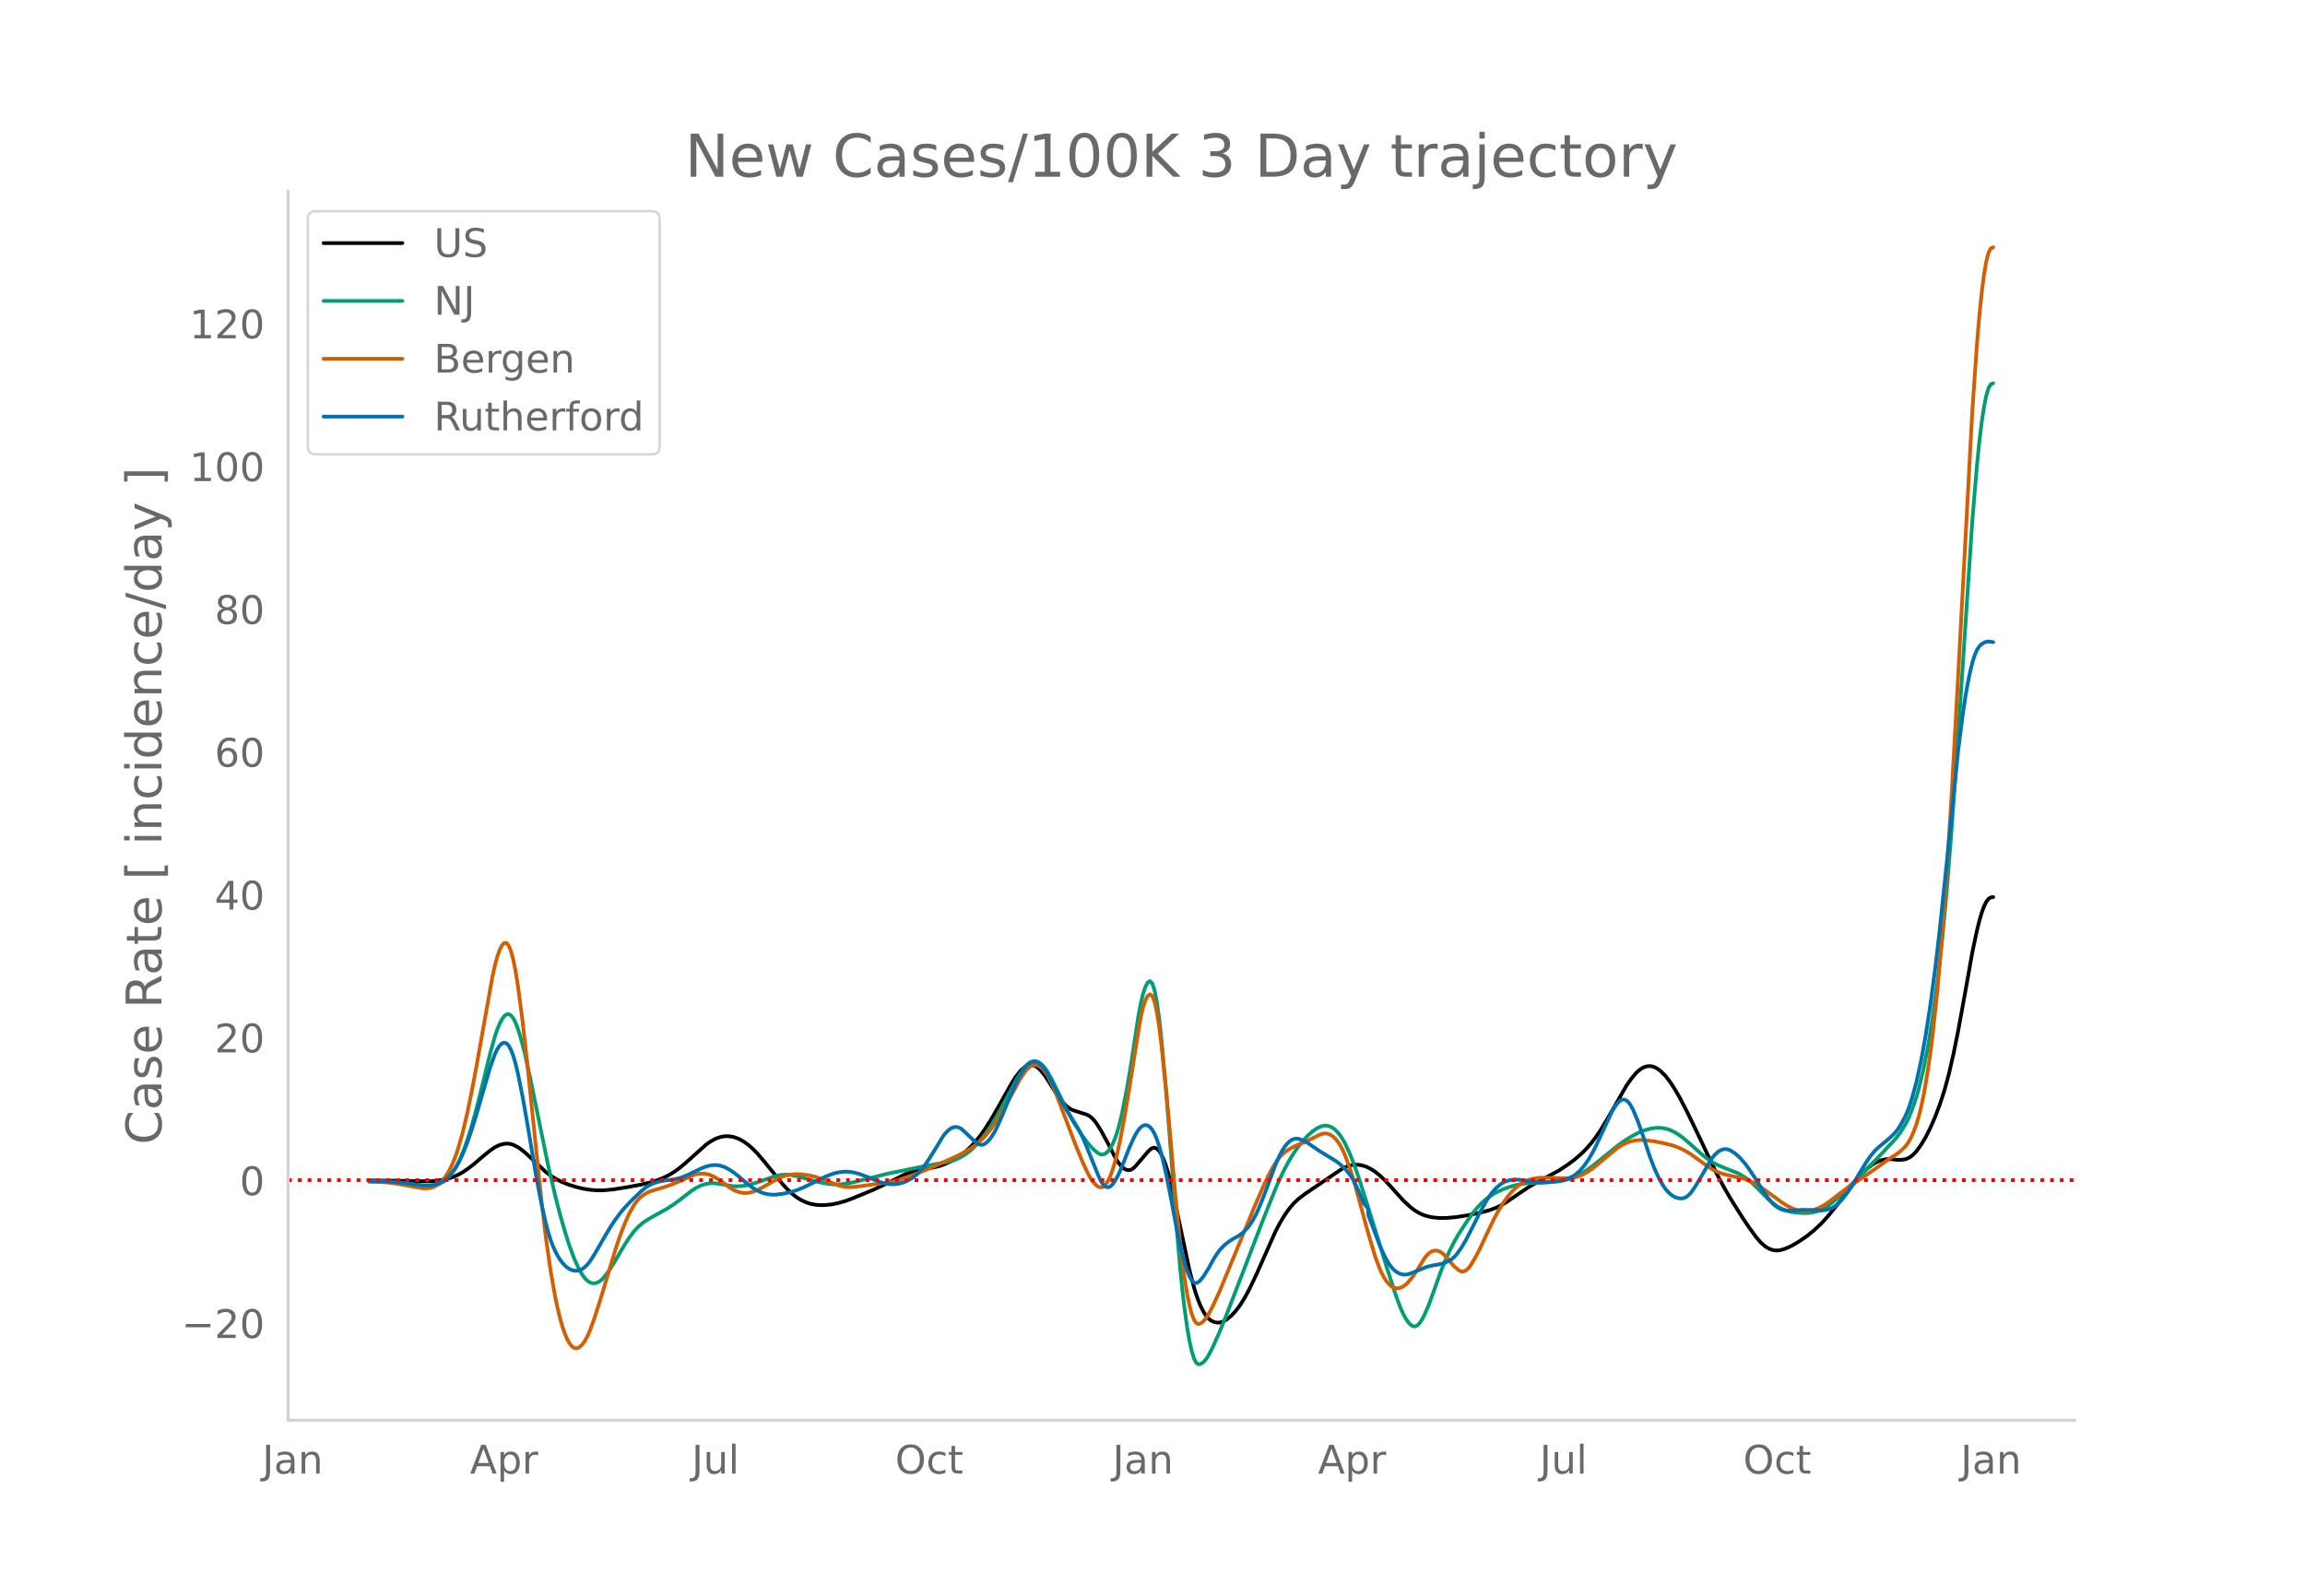 <svg height="864" viewBox="0 0 936 648" width="1248" xmlns="http://www.w3.org/2000/svg" xmlns:xlink="http://www.w3.org/1999/xlink"><defs><style>*{stroke-linecap:butt;stroke-linejoin:round}</style></defs><g id="figure_1"><path d="M0 648h936V0H0z" style="fill:#fff" id="patch_1"/><g id="axes_1"><path d="M117 576.72h725.4V77.76H117z" style="fill:none" id="patch_2"/><path clip-path="url(#pd55521568b)" d="m149.973 479.355 10.377.097 14.152.233 2.83-.205 2.83-.436 1.887-.457 1.887-.63 1.887-.814 1.887-1.023 1.887-1.239 2.83-2.156 3.774-3.253 2.83-2.286 1.887-1.294 1.887-.922 1.886-.503.944-.083.943.041.944.167.943.294 1.887.96 1.887 1.35 1.887 1.625 7.547 7.108 1.887 1.422 1.887 1.2 2.83 1.454 2.83 1.109 2.83.88 2.83.684 2.831.463 2.83.227 2.83-.033 3.774-.36 5.661-.89 5.66-1.06 3.774-.894 2.83-.872 2.83-1.165 1.888-.955L273.56 476l1.887-1.33 2.83-2.314 8.491-7.607 1.887-1.313 1.887-1.017 1.887-.693 1.887-.34 1.887.012 1.887.352 1.886.69 1.887 1.022 1.887 1.339 1.887 1.648 1.887 1.917 2.83 3.29 7.547 9.303 1.887 2.016 1.887 1.775 1.887 1.471 1.887 1.153 1.887.864 1.887.609 1.886.355 1.887.151 1.887-.003 2.83-.28 2.83-.578 2.831-.83 2.83-1.041 8.491-3.512 3.774-1.765 9.434-4.68 1.887-.618 2.83-.66 8.491-1.773 2.83-1.02 2.83-1.345 1.887-1.115 1.887-1.303 1.887-1.507 1.887-1.78 1.887-2.068 1.887-2.36 1.887-2.652 2.83-4.472 2.83-4.915 4.717-8.44 1.887-3.044 1.887-2.452.943-.972.944-.793.943-.579.944-.325.943-.065.943.196.944.457.943.709.944.919 1.887 2.336 1.886 2.955 1.887 3.09 1.887 2.736 1.887 2.315.943.933.944.767.943.6.944.436 5.66 1.809.944.54.943.756.944.987.943 1.218 1.887 3.018 2.83 5.18 2.83 5.547.944 1.565.943 1.306.944 1.047.943.779.943.465.944.107.943-.26.944-.629.943-.962 4.717-5.494.944-.972.943-.676.944-.16.943.402.943.962.944 1.522.943 2.072.944 2.615.943 3.155.944 3.695 1.886 8.645 5.661 26.54 1.887 7.247.943 3.002.944 2.595.943 2.213.944 1.858.943 1.507.943 1.157.944.82.943.55.944.345.943.155.944-.037.943-.228.943-.413.944-.572 1.887-1.53 1.887-2.032 1.886-2.542 1.887-3.06 1.887-3.544 2.83-5.947 7.548-17.023 1.887-3.603 1.886-3.13 1.887-2.664 1.887-2.207 1.887-1.759 2.83-2.143 15.095-10.224 1.887-.84 1.887-.519 1.887-.146 1.886.222 1.887.566 1.887.904 1.887 1.232 1.887 1.515 1.887 1.784 2.83 3.014 4.717 5.247 2.83 2.65 1.887 1.452 1.887 1.124 1.887.811 1.887.571 1.887.35 2.83.226 2.83-.039 3.774-.354 4.717-.75 4.717-.984 3.774-.99 2.83-1.057 1.887-.9 1.887-1.088 3.774-2.545 5.66-3.839 2.83-1.61 9.435-5.088 3.773-2.503 2.83-2.12 2.83-2.471 1.888-1.913 1.887-2.195 1.886-2.48 1.887-2.763 2.83-4.671 7.548-13.193 1.887-2.727 1.887-2.32.943-.937.944-.769.943-.602.943-.434.944-.262.943-.086.944.091.943.268.944.443.943.601.943.747 1.887 1.918 1.887 2.48 1.887 2.928 1.887 3.258 2.83 5.403 3.774 7.762 8.49 17.885 2.83 5.278 2.831 4.86 4.717 7.51 2.83 4.223 2.83 3.872 1.888 2.172 1.887 1.606.943.588.943.45.944.316.943.184.944.051.943-.082 1.887-.506 1.887-.762 1.887-.96 2.83-1.719 2.83-1.981 2.83-2.304 2.83-2.656 2.831-3.102 2.83-3.515 9.435-12.065 1.886-2.023 1.887-1.773 1.887-1.462 1.887-1.09 1.887-.718 1.887-.364 1.887-.01 2.83.297 1.887-.087.943-.16.944-.293.943-.477.943-.671.944-.865.943-1.055 1.887-2.595 1.887-3.175 1.887-3.752 1.887-4.357 1.886-4.988 1.887-5.74 1.887-6.968 1.887-8.302 1.887-9.357 2.83-15.489 2.83-15.932 1.887-8.89.944-3.822.943-3.28.944-2.617.943-1.931.943-1.245.944-.558.943-.107h0" style="fill:none;stroke:#000;stroke-linecap:round;stroke-width:1.5" id="line2d_1"/><path clip-path="url(#pd55521568b)" d="m149.973 479.6 5.66.085 3.774.24 3.774.427 9.434 1.29 1.887.028 1.887-.232 1.886-.624 1.887-1.026.944-.71.943-.89.944-1.077.943-1.265.943-1.458.944-1.679.943-1.928 1.887-4.618 1.887-5.597 1.887-6.424 1.887-7.212 4.717-19.113 1.887-6.81.943-2.81.944-2.323.943-1.84.943-1.34.944-.767.943-.124.944.536.943 1.195.944 1.854.943 2.488.943 3.002 1.887 7.155 1.887 8.594 7.548 36.763 2.83 12.108 1.887 7.317 1.886 6.672 1.887 5.988 1.887 5.144 1.887 4.256.943 1.758.944 1.472.943 1.18.944.886.943.594.944.304.943.031.943-.227.944-.482.943-.736.944-.98 1.887-2.46 1.886-2.936 4.718-7.99 1.886-2.859 1.887-2.499 1.887-2 1.887-1.543 1.887-1.286 2.83-1.581 4.717-2.616 2.83-1.812 2.83-2.117 4.718-3.62 1.887-1.172 1.887-.876 1.886-.575 1.887-.26 1.887.058 2.83.411 3.774.67 1.887.116 1.887-.078 1.887-.254 1.887-.41 2.83-.87 7.547-2.606 1.887-.373 1.887-.147 1.887.096 2.83.487 2.83.777 5.66 1.565 2.831.596 2.83.379 2.83.078 2.831-.24 2.83-.561 14.152-3.545 15.094-3.092 9.435-1.678 1.887-.515 1.886-.719 1.887-.949 1.887-1.192 1.887-1.484 1.887-1.788 1.887-2.098 1.887-2.414 1.886-2.72 2.83-4.583 2.83-5.135 5.661-10.6 1.887-2.929.944-1.267.943-1.063.944-.791.943-.506.943-.219.944.066.943.35.944.62.943.877.944 1.132.943 1.387 1.887 3.405 2.83 5.712 2.83 5.884 1.887 3.533 1.887 3.171 2.83 4.255 1.887 2.574 1.887 2.221 1.887 1.724.943.648.944.374.943-.024.944-.445.943-.868.944-1.29.943-1.727.943-2.227.944-2.793.943-3.374.944-3.953 1.886-9.513 1.887-11.16 2.83-18.602.944-5.081.943-3.99.944-2.9.943-1.81.944-.645.943.897.944 2.813.943 4.804.943 6.796.944 8.682 1.887 20.918 1.887 23.94 1.886 25.566 1.887 22.029.944 9.203.943 7.997.944 6.785.943 5.549.943 4.29.944 3.025.943 1.762.944.573.943-.234.944-.66.943-1.012.943-1.362 1.887-3.6 2.83-6.31 2.83-7.033 7.548-19.54 6.604-17.267 5.66-14.173 1.888-4.296 1.886-3.882 1.887-3.474 1.887-3.072 1.887-2.672 1.887-2.322 1.887-2.022 1.887-1.7 1.886-1.28 1.887-.83.944-.202.943-.014.944.183.943.378.943.574.944.774.943.988.944 1.217.943 1.45.944 1.682 1.886 4.023 1.887 4.753 1.887 5.432 3.774 11.901 7.547 24.379 3.774 11.54 1.887 5.052.943 2.067.944 1.754.943 1.439.943 1.107.944.688.943.179.944-.347.943-.873.944-1.375.943-1.757 1.887-4.274 1.887-5.195 2.83-7.956 1.887-4.699 1.887-4.202 1.887-3.72 1.886-3.25 2.83-4.365 2.83-4.027 1.888-2.318 1.887-1.959 1.886-1.618 1.887-1.35 1.887-1.102 2.83-1.319 2.83-1.03 2.831-.76 2.83-.501 2.83-.288 5.661-.214 3.774-.219 2.83-.35 1.887-.4 1.887-.561 1.887-.74 1.887-.931 2.83-1.73 2.83-2.05 4.717-3.852 4.717-3.802 2.83-2.06 2.83-1.806 2.831-1.516 1.887-.808 1.887-.636 1.887-.444 1.887-.242 1.886.008 1.887.309 1.887.61 1.887.905 1.887 1.19 1.887 1.447 2.83 2.452 3.774 3.42 2.83 2.264 1.887 1.293 1.887 1.052 2.83 1.213 5.66 2.22 1.887 1.04 1.887 1.261 1.887 1.542 1.887 1.832 4.717 4.767 1.887 1.671 1.887 1.36 1.887 1.043 1.886.756 1.887.497 2.83.355 2.83.132 1.888-.095 1.886-.328 1.887-.568 1.887-.852 1.887-1.183 1.887-1.484 2.83-2.546 9.434-9.314 7.548-7.783 5.66-6.085 1.887-2.49 1.887-2.977.944-1.757.943-2.034 1.887-4.938.943-2.917.944-3.285 1.887-7.878 1.886-9.659 1.887-11.597 1.887-14.167 1.887-16.914 1.887-20.064 1.887-23.62 2.83-40.743 5.66-85.85 1.887-22.54.944-9.322.943-7.884.944-6.32.943-4.727.943-3.136.944-1.544.943-.375h0" style="fill:none;stroke:#009e73;stroke-linecap:round;stroke-width:1.5" id="line2d_2"/><path clip-path="url(#pd55521568b)" d="m149.973 479.912 4.717.084 3.774.294 3.773.56 9.435 1.706 1.886-.023 1.887-.322.944-.367.943-.528.943-.688.944-.848.943-1.02.944-1.24.943-1.516.944-1.8.943-2.086.943-2.375.944-2.698 1.887-6.457 1.887-7.883 1.886-9.07 1.887-10.022 6.604-37.063.944-4.313.943-3.552.944-2.739.943-1.926.943-1.079.944-.065.943 1.117.944 2.332.943 3.548.944 4.763.943 5.929 1.887 14.377 1.887 16.935 5.66 54.915 1.887 15.792 1.887 13.268 1.887 10.72.943 4.456.944 3.911.943 3.374.943 2.837.944 2.303.943 1.781.944 1.272.943.764.944.258.943-.237.943-.674.944-1.052.943-1.418.944-1.784.943-2.151 1.887-5.232 2.83-8.945 5.66-18.84 1.888-5.623 1.887-4.884 1.886-4.13 1.887-3.306.944-1.319.943-1.095.944-.882 1.886-1.326 1.887-.91 2.83-.84 4.718-1.47 2.83-1.12 7.547-3.305 1.887-.381 1.887-.054 1.887.324 1.887.752 1.887 1.132 2.83 2.008 1.887 1.411 1.887 1.123 1.886.753 1.887.377 1.887-.022 1.887-.42 1.887-.732 1.887-.953 6.604-3.741 1.886-.823 1.887-.554 1.887-.297 1.887-.106 1.887.068 2.83.368 2.83.643 2.83.939 6.605 2.58 1.887.439 1.886.208 1.887-.02 2.83-.293 6.605-.905 3.773-.448 2.83-.523 2.83-.734 3.774-1.26 4.718-1.792 5.66-2.376 9.434-4.246 3.774-1.98 1.887-1.188 1.887-1.372 1.887-1.61 1.887-1.903 1.886-2.21 1.887-2.551 1.887-2.902 2.83-4.917 5.66-10.412 1.888-2.871.943-1.18.944-.902.943-.609.943-.315.944-.022.943.273.944.574.943.881.944 1.19.943 1.5 1.887 3.799 1.887 4.404 2.83 7.41 4.717 12.41 2.83 6.869 1.887 4.113.944 1.807.943 1.525.944 1.225.943.926.943.605.944.177.943-.356.944-.91.943-1.465.944-2.02.943-2.572.943-3.112.944-3.638.943-4.161 1.887-9.87 1.887-11.357 4.717-29.546.943-3.946.944-2.896.943-1.847.944-.737.943.677.944 2.396.943 4.175.943 5.954.944 7.634 1.887 18.344 1.887 20.835 1.886 22.119 1.887 18.964.944 7.882.943 6.816.944 5.747.943 4.663.943 3.566.944 2.464.943 1.364.944.329.943-.378.944-.757.943-1.07.943-1.382 1.887-3.549 2.83-6.17 3.774-9.164 10.378-25.145 3.774-8.707 1.886-3.939 1.887-3.543 1.887-2.96.944-1.193.943-.998 1.887-1.499 1.887-1.153 1.887-.892 3.773-1.525 5.66-2.834.944-.337.944-.204.943.007.944.232.943.456.943.682.944.915.943 1.182.944 1.485.943 1.795.944 2.106 1.886 5.077 1.887 5.993 1.887 6.82 3.774 13.885 2.83 9.443 1.887 5.021.943 2.022.944 1.698.943 1.39.944 1.093.943.802.943.51.944.224.943-.026.944-.241.943-.45.944-.658.943-.866 1.887-2.285 1.887-2.753 2.83-4.616.943-1.248.944-.964.943-.681.944-.4.943-.129.944.13.943.389.943.646.944.903 3.774 4.41 1.886 1.563.944.433.943.035.944-.388.943-.811.943-1.21 1.887-3.102 1.887-3.596 2.83-6.143 2.83-5.869 1.888-3.506 1.886-3.093 1.887-2.661 1.887-2.232 1.887-1.804 1.887-1.38 1.887-1.004 1.887-.678 1.886-.38 1.887-.19 2.83-.008 8.491.238 1.887-.209 1.887-.458 1.887-.733 1.887-.99 1.887-1.23 1.886-1.463 8.491-7.087 1.887-1.218 1.887-.953 1.887-.67 1.887-.398 1.887-.161 1.886.062 3.774.48 3.774.723 3.774.952 1.886.66 1.887.828 1.887 1.003 1.887 1.186 5.66 4.077 2.83 1.908 1.888.968 1.886.718 1.887.542 7.548 1.722 1.887.693 1.886.912 2.83 1.73 2.831 2.013 5.66 4.158 1.887 1.223 1.887.996 1.887.751 1.887.454 1.887.144 1.887-.157 1.886-.45 1.887-.738 1.887-1 1.887-1.234 4.717-3.609 3.774-2.8 3.774-2.504 4.717-3.214 8.49-6.05 1.887-1.127 1.887-1.405 1.887-1.789.944-1.176.943-1.514.943-1.873.944-2.234.943-2.621.944-3.148.943-3.812.944-4.506.943-5.198.943-5.892.944-6.608.943-7.442 1.887-17.768 1.887-21.683 1.887-25.81 1.887-30.148 2.83-51.482 5.66-105.894 1.887-27.224.944-11.129.943-9.353.944-7.466.943-5.554.943-3.644.944-1.732.943-.389h0" style="fill:none;stroke:#d55e00;stroke-linecap:round;stroke-width:1.5" id="line2d_3"/><path clip-path="url(#pd55521568b)" d="m149.973 479.592 6.604.117 4.717.353 4.717.595 5.66.673 2.83.032 1.888-.257 1.886-.62 1.887-.996.944-.68.943-.842.944-1.014 1.886-2.544.944-1.557 1.887-3.783 1.887-4.68 1.886-5.438 1.887-6.055 5.66-19.43 1.888-5.299.943-1.989.944-1.463.943-.939.943-.393.944.247.943.985.944 1.743.943 2.499.944 3.257.943 3.976 1.887 9.383 1.887 10.689 3.773 22.475 1.887 9.833 1.887 8.374.944 3.497.943 3.03.943 2.566.944 2.118.943 1.772.944 1.526.943 1.298.943 1.071.944.848.943.642.944.454.943.269.944.084.943-.104.943-.308.944-.528.943-.751.944-.975.943-1.199 1.887-2.941 3.774-6.539 2.83-4.764 1.887-2.802 1.887-2.522 1.887-2.27 2.83-2.964 3.774-3.612 1.886-1.545 1.887-1.145 1.887-.773 1.887-.54 1.887-.34 3.773-.476 1.887-.414 1.887-.587 1.887-.795 5.66-2.733 1.887-.732 1.887-.453 1.887-.129 1.887.232 1.887.632 1.887 1.006 1.887 1.263 1.886 1.493 3.774 3.22 1.887 1.398 1.887 1.155 1.887.833 1.887.52 1.886.259 1.887.01 2.83-.364 2.83-.583 2.831-.847 2.83-1.168 3.774-1.843 4.717-2.369 2.83-1.142 1.887-.546 1.887-.357 1.887-.128 1.887.11 1.887.337 1.887.519 2.83 1.075 5.66 2.285 1.887.494 1.887.285 1.887.039 1.887-.241 1.887-.527 1.886-.829 1.887-1.139 1.887-1.544 1.887-2.044 1.887-2.544 2.83-4.466 3.774-6.227.943-1.184.944-.977.943-.764.944-.524.943-.257.943.017.944.29.943.562 1.887 1.75 3.774 3.623.943.665.944.332.943-.029.944-.39.943-.741.943-1.04.944-1.284.943-1.519.944-1.754 1.887-4.19 4.717-11.402 1.886-4.06 1.887-3.287.944-1.34.943-1.097.944-.814.943-.525.943-.235.944.055.943.348.944.652.943.972.944 1.292.943 1.614 5.66 11.194 3.774 6.274 2.83 4.504 1.887 3.656 1.887 4.427 4.717 11.665.944 1.93.943 1.389.944.8.943.213.944-.375.943-.938.943-1.367.944-1.664.943-1.936 1.887-4.648 1.887-4.84 1.887-4.177.943-1.806.944-1.505.943-1.104.943-.68.944-.257.943.167.944.602.943 1.1.944 1.662.943 2.235.943 2.809.944 3.364 1.887 8.028 1.887 9.466 2.83 15.113 1.887 8.184.943 3.416.944 2.943.943 2.353.943 1.645.944.914.943.183.944-.502.943-.961.944-1.196 1.886-2.956 2.83-5.069 1.888-2.684 1.886-2.008 1.887-1.508 1.887-1.187 1.887-1.013 1.887-1.393 1.887-1.923.943-1.205.943-1.417 1.887-3.494 1.887-4.36 2.83-7.418 2.83-7.65 1.888-4.23.943-1.718.943-1.455.944-1.192.943-.931.944-.67.943-.408.944-.148.943.1 1.887.662 1.887 1.054 4.717 3.23 6.604 4.052 1.887 1.424 1.887 1.777 1.886 2.23.944 1.416.943 1.646 1.887 3.973 1.887 4.583 1.887 2.41v2.483l4.717 12.479 1.887 4.125.943 1.78.944 1.534.943 1.28.943 1.023.944.776.943.564.944.387.943.216.944.047.943-.123 1.887-.648 5.66-2.339 1.887-.478 3.774-.7 1.887-.566 1.887-.834.943-.655.944-.847.943-1.037 1.887-2.609 1.887-3.161 1.886-3.66 3.774-7.483 2.83-5.08 1.887-2.776 1.887-2.164 1.887-1.59.943-.596.944-.463 1.887-.567 1.887-.235 1.886.057 3.774.62 3.774.496 1.887.044 2.83-.179 3.774-.475 1.887-.4 1.886-.597 1.887-.854.944-.602 1.887-1.613 1.886-2.163 1.887-2.745 1.887-3.334 2.83-5.884 4.717-10.168.944-1.554.943-1.3.944-1.028.943-.654.944-.178.943.316.943.812.944 1.307.943 1.779 1.887 4.483 1.887 5.321 2.83 8.644 1.887 4.962 1.887 4.163 1.887 3.3.943 1.32.944 1.101.943.886.944.693.943.524.943.358.944.194.943.02.944-.203.943-.472.944-.752.943-1.031 1.887-2.749 2.83-4.738 2.83-5.014.944-1.414.943-1.183.944-.952.943-.722.943-.493.944-.269.943-.044.944.182.943.397 1.887 1.25 1.887 1.703 1.887 2.143 1.887 2.523 1.886 2.84 3.774 5.995 1.887 2.696 1.887 2.25.943.882.944.716.943.55.944.391 1.886.435 1.887.08 4.717-.366 3.774.087 3.774.17 1.887-.213 1.886-.562.944-.446.943-.592.944-.743 1.887-1.935 1.886-2.415 1.887-2.777 2.83-4.745 2.83-4.647 1.888-2.818 1.887-2.307 1.886-1.742 3.774-3.134 1.887-1.756.943-1.019.944-1.21.943-1.415 1.887-3.462.944-2.136.943-2.502.943-2.885 1.887-6.924 1.887-8.616 1.887-10.465 1.887-12.324 1.887-14.212 1.886-16.132 2.83-27.054 4.718-46.204 1.887-14.776.943-6.232.944-5.457.943-4.662.943-3.848.944-3.029.943-2.21.944-1.44.943-.906.944-.61.943-.364.943-.117 1.887.26h0" style="fill:none;stroke:#0072b2;stroke-linecap:round;stroke-width:1.5" id="line2d_4"/><path clip-path="url(#pd55521568b)" d="M117 479.24h725.4" style="fill:none;stroke:red;stroke-dasharray:1.5,2.475;stroke-dashoffset:0;stroke-width:1.5" id="line2d_5"/><path d="M117 576.72V77.76" style="fill:none;stroke:#d3d3d3;stroke-linecap:square;stroke-linejoin:miter;stroke-width:1.25" id="patch_3"/><path d="M117 576.72h725.4" style="fill:none;stroke:#d3d3d3;stroke-linecap:square;stroke-linejoin:miter;stroke-width:1.25" id="patch_4"/><g id="matplotlib.axis_1"><g id="xtick_1"><g style="fill:#696969" transform="matrix(.16 0 0 -.16 106.507 598.378)" id="text_1"><defs><path d="M9.813 72.906h9.859V5.078q0-13.187-5-19.14-5-5.954-16.094-5.954h-3.75v8.297h3.078q6.531 0 9.219 3.672Q9.813-4.39 9.813 5.078z" id="DejaVuSans-74"/><path d="M34.281 27.484q-10.89 0-15.093-2.484-4.204-2.484-4.204-8.5 0-4.781 3.157-7.594 3.156-2.797 8.562-2.797 7.485 0 12 5.297 4.516 5.297 4.516 14.078v2zm17.922 3.72V0H43.22v8.297Q40.14 3.328 35.547.953q-4.594-2.375-11.234-2.375-8.391 0-13.36 4.719Q6 8.016 6 15.922q0 9.219 6.172 13.906 6.187 4.688 18.437 4.688h12.61v.89q0 6.203-4.078 9.594-4.078 3.39-11.453 3.39-4.688 0-9.141-1.124-4.438-1.125-8.531-3.375v8.312q4.921 1.906 9.562 2.844 4.64.953 9.031.953 11.875 0 17.735-6.156 5.86-6.14 5.86-18.64z" id="DejaVuSans-97"/><path d="M54.89 33.016V0h-8.984v32.719q0 7.765-3.031 11.61-3.031 3.858-9.078 3.858-7.281 0-11.484-4.64-4.204-4.625-4.204-12.64V0H9.08v54.688h9.03v-8.5q3.235 4.937 7.594 7.374Q30.078 56 35.797 56q9.422 0 14.25-5.828 4.844-5.828 4.844-17.156z" id="DejaVuSans-110"/></defs><use xlink:href="#DejaVuSans-74"/><use x="29.492" xlink:href="#DejaVuSans-97"/><use x="90.771" xlink:href="#DejaVuSans-110"/></g></g><g id="xtick_2"><g style="fill:#696969" transform="matrix(.16 0 0 -.16 190.851 598.378)" id="text_2"><defs><path d="M34.188 63.188 20.797 26.906h26.812zm-5.579 9.718h11.188L67.578 0h-10.25l-6.64 18.703h-32.86L11.188 0H.78z" id="DejaVuSans-65"/><path d="M18.11 8.203v-29H9.077v75.484h9.031v-8.296q2.844 4.875 7.157 7.234Q29.594 56 35.594 56q9.968 0 16.187-7.906 6.235-7.907 6.235-20.797T51.78 6.484q-6.218-7.906-16.187-7.906-6 0-10.328 2.375-4.313 2.375-7.157 7.25zm30.578 19.094q0 9.906-4.079 15.547-4.078 5.64-11.203 5.64-7.14 0-11.218-5.64-4.079-5.64-4.079-15.547 0-9.906 4.078-15.547 4.079-5.64 11.22-5.64 7.124 0 11.202 5.64t4.078 15.547z" id="DejaVuSans-112"/><path d="M41.11 46.297q-1.516.875-3.297 1.281Q36.03 48 33.89 48q-7.625 0-11.703-4.953-4.079-4.953-4.079-14.234V0H9.08v54.688h9.03v-8.5q2.844 4.984 7.375 7.39Q30.031 56 36.531 56q.922 0 2.047-.125 1.125-.11 2.484-.36z" id="DejaVuSans-114"/></defs><use xlink:href="#DejaVuSans-65"/><use x="68.408" xlink:href="#DejaVuSans-112"/><use x="131.885" xlink:href="#DejaVuSans-114"/></g></g><g id="xtick_3"><g style="fill:#696969" transform="matrix(.16 0 0 -.16 280.89 598.378)" id="text_3"><defs><path d="M8.5 21.578v33.11h8.984V21.922q0-7.766 3.016-11.656 3.031-3.875 9.094-3.875 7.265 0 11.484 4.64 4.234 4.64 4.234 12.656v31h8.985V0h-8.984v8.406Q42.047 3.422 37.718 1q-4.313-2.422-10.032-2.422-9.421 0-14.312 5.86Q8.5 10.296 8.5 21.578zM31.11 56z" id="DejaVuSans-117"/><path d="M9.422 75.984h8.984V0H9.422z" id="DejaVuSans-108"/></defs><use xlink:href="#DejaVuSans-74"/><use x="29.492" xlink:href="#DejaVuSans-117"/><use x="92.871" xlink:href="#DejaVuSans-108"/></g></g><g id="xtick_4"><g style="fill:#696969" transform="matrix(.16 0 0 -.16 363.506 598.378)" id="text_4"><defs><path d="M39.406 66.219q-10.75 0-17.078-8.016-6.312-8-6.312-21.828 0-13.766 6.312-21.781 6.328-8 17.078-8 10.735 0 17.016 8 6.281 8.015 6.281 21.781 0 13.828-6.281 21.828-6.281 8.016-17.016 8.016zm0 8q15.328 0 24.5-10.281 9.188-10.282 9.188-27.563 0-17.234-9.188-27.516-9.172-10.28-24.5-10.28-15.375 0-24.593 10.25-9.204 10.265-9.204 27.546t9.204 27.563q9.218 10.28 24.593 10.28z" id="DejaVuSans-79"/><path d="M48.781 52.594v-8.407q-3.812 2.11-7.64 3.157-3.828 1.047-7.735 1.047-8.75 0-13.593-5.547-4.829-5.532-4.829-15.547 0-10.016 4.829-15.563 4.843-5.53 13.593-5.53 3.907 0 7.735 1.046 3.828 1.047 7.64 3.156V2.094Q45.016.344 40.984-.531q-4.015-.89-8.562-.89-12.36 0-19.64 7.765-7.266 7.765-7.266 20.953 0 13.375 7.343 21.031Q20.22 56 33.016 56q4.14 0 8.093-.86 3.953-.843 7.672-2.546z" id="DejaVuSans-99"/><path d="M18.313 70.219V54.688h18.5v-6.985h-18.5V18.016q0-6.688 1.828-8.594 1.828-1.906 7.453-1.906h9.218V0h-9.218q-10.407 0-14.36 3.875-3.953 3.89-3.953 14.14v29.688H2.687v6.984h6.594V70.22z" id="DejaVuSans-116"/></defs><use xlink:href="#DejaVuSans-79"/><use x="78.711" xlink:href="#DejaVuSans-99"/><use x="133.691" xlink:href="#DejaVuSans-116"/></g></g><g id="xtick_5"><g style="fill:#696969" transform="matrix(.16 0 0 -.16 451.801 598.378)" id="text_5"><use xlink:href="#DejaVuSans-74"/><use x="29.492" xlink:href="#DejaVuSans-97"/><use x="90.771" xlink:href="#DejaVuSans-110"/></g></g><g id="xtick_6"><g style="fill:#696969" transform="matrix(.16 0 0 -.16 535.202 598.378)" id="text_6"><use xlink:href="#DejaVuSans-65"/><use x="68.408" xlink:href="#DejaVuSans-112"/><use x="131.885" xlink:href="#DejaVuSans-114"/></g></g><g id="xtick_7"><g style="fill:#696969" transform="matrix(.16 0 0 -.16 625.241 598.378)" id="text_7"><use xlink:href="#DejaVuSans-74"/><use x="29.492" xlink:href="#DejaVuSans-117"/><use x="92.871" xlink:href="#DejaVuSans-108"/></g></g><g id="xtick_8"><g style="fill:#696969" transform="matrix(.16 0 0 -.16 707.856 598.378)" id="text_8"><use xlink:href="#DejaVuSans-79"/><use x="78.711" xlink:href="#DejaVuSans-99"/><use x="133.691" xlink:href="#DejaVuSans-116"/></g></g><g id="xtick_9"><g style="fill:#696969" transform="matrix(.16 0 0 -.16 796.151 598.378)" id="text_9"><use xlink:href="#DejaVuSans-74"/><use x="29.492" xlink:href="#DejaVuSans-97"/><use x="90.771" xlink:href="#DejaVuSans-110"/></g></g></g><g id="matplotlib.axis_2"><g id="ytick_1"><g style="fill:#696969" transform="matrix(.16 0 0 -.16 73.733 543.309)" id="text_10"><defs><path d="M10.594 35.5h62.593v-8.297H10.594z" id="DejaVuSans-8722"/><path d="M19.188 8.297h34.421V0H7.33v8.297q5.609 5.812 15.296 15.594 9.703 9.797 12.188 12.64 4.734 5.313 6.609 9 1.89 3.688 1.89 7.25 0 5.813-4.078 9.469-4.078 3.672-10.625 3.672-4.64 0-9.797-1.61-5.14-1.609-11-4.89v9.969Q13.767 71.78 18.938 73q5.188 1.219 9.485 1.219 11.328 0 18.062-5.672 6.735-5.656 6.735-15.125 0-4.5-1.688-8.531-1.672-4.016-6.125-9.485-1.218-1.422-7.765-8.187-6.532-6.766-18.453-18.922z" id="DejaVuSans-50"/><path d="M31.781 66.406q-7.61 0-11.453-7.5Q16.5 51.422 16.5 36.375q0-14.984 3.828-22.484 3.844-7.5 11.453-7.5 7.672 0 11.5 7.5 3.844 7.5 3.844 22.484 0 15.047-3.844 22.531-3.828 7.5-11.5 7.5zm0 7.813q12.266 0 18.735-9.703 6.468-9.688 6.468-28.141 0-18.406-6.468-28.11-6.47-9.687-18.735-9.687-12.25 0-18.718 9.688-6.47 9.703-6.47 28.109 0 18.453 6.47 28.14Q19.53 74.22 31.78 74.22z" id="DejaVuSans-48"/></defs><use xlink:href="#DejaVuSans-8722"/><use x="83.789" xlink:href="#DejaVuSans-50"/><use x="147.412" xlink:href="#DejaVuSans-48"/></g></g><g id="ytick_2"><use xlink:href="#DejaVuSans-48" style="fill:#696969" transform="matrix(.16 0 0 -.16 97.32 485.319)" id="text_11"/></g><g id="ytick_3"><g style="fill:#696969" transform="matrix(.16 0 0 -.16 87.14 427.33)" id="text_12"><use xlink:href="#DejaVuSans-50"/><use x="63.623" xlink:href="#DejaVuSans-48"/></g></g><g id="ytick_4"><g style="fill:#696969" transform="matrix(.16 0 0 -.16 87.14 369.34)" id="text_13"><defs><path d="M37.797 64.313 12.89 25.39h24.906zm-2.594 8.593H47.61V25.391h10.407v-8.203H47.609V0h-9.812v17.188H4.89v9.515z" id="DejaVuSans-52"/></defs><use xlink:href="#DejaVuSans-52"/><use x="63.623" xlink:href="#DejaVuSans-48"/></g></g><g id="ytick_5"><g style="fill:#696969" transform="matrix(.16 0 0 -.16 87.14 311.35)" id="text_14"><defs><path d="M33.016 40.375q-6.641 0-10.532-4.547-3.875-4.531-3.875-12.437 0-7.86 3.875-12.438 3.891-4.562 10.532-4.562 6.64 0 10.515 4.562 3.875 4.578 3.875 12.438 0 7.906-3.875 12.437-3.875 4.547-10.515 4.547zm19.578 30.922v-8.984q-3.719 1.75-7.5 2.671-3.782.938-7.5.938-9.766 0-14.922-6.594-5.14-6.594-5.875-19.922 2.875 4.25 7.219 6.516 4.359 2.266 9.578 2.266 10.984 0 17.36-6.672 6.374-6.657 6.374-18.125 0-11.235-6.64-18.032-6.641-6.78-17.672-6.78-12.657 0-19.344 9.687-6.688 9.703-6.688 28.109 0 17.281 8.204 27.563 8.203 10.28 22.015 10.28 3.719 0 7.5-.734t7.89-2.187z" id="DejaVuSans-54"/></defs><use xlink:href="#DejaVuSans-54"/><use x="63.623" xlink:href="#DejaVuSans-48"/></g></g><g id="ytick_6"><g style="fill:#696969" transform="matrix(.16 0 0 -.16 87.14 253.36)" id="text_15"><defs><path d="M31.781 34.625q-7.031 0-11.062-3.766-4.016-3.765-4.016-10.343 0-6.594 4.016-10.36Q24.75 6.391 31.78 6.391q7.032 0 11.078 3.78 4.063 3.798 4.063 10.345 0 6.578-4.031 10.343-4.016 3.766-11.11 3.766zm-9.86 4.188q-6.343 1.562-9.89 5.906Q8.5 49.079 8.5 55.329q0 8.733 6.219 13.812 6.234 5.078 17.062 5.078 10.89 0 17.094-5.078 6.203-5.079 6.203-13.813 0-6.25-3.547-10.61-3.531-4.343-9.828-5.906 7.125-1.656 11.094-6.5 3.984-4.828 3.984-11.796 0-10.61-6.468-16.282-6.47-5.656-18.532-5.656-12.047 0-18.531 5.656-6.469 5.672-6.469 16.282 0 6.968 4 11.797 4.016 4.843 11.14 6.5zM18.314 54.39q0-5.657 3.53-8.828 3.548-3.172 9.938-3.172 6.36 0 9.938 3.172 3.593 3.171 3.593 8.828 0 5.672-3.593 8.843-3.578 3.172-9.938 3.172-6.39 0-9.937-3.172-3.532-3.172-3.532-8.843z" id="DejaVuSans-56"/></defs><use xlink:href="#DejaVuSans-56"/><use x="63.623" xlink:href="#DejaVuSans-48"/></g></g><g id="ytick_7"><g style="fill:#696969" transform="matrix(.16 0 0 -.16 76.96 195.37)" id="text_16"><defs><path d="M12.406 8.297h16.11v55.625l-17.532-3.516v8.985l17.438 3.515h9.86V8.296H54.39V0H12.406z" id="DejaVuSans-49"/></defs><use xlink:href="#DejaVuSans-49"/><use x="63.623" xlink:href="#DejaVuSans-48"/><use x="127.246" xlink:href="#DejaVuSans-48"/></g></g><g id="ytick_8"><g style="fill:#696969" transform="matrix(.16 0 0 -.16 76.96 137.38)" id="text_17"><use xlink:href="#DejaVuSans-49"/><use x="63.623" xlink:href="#DejaVuSans-50"/><use x="127.246" xlink:href="#DejaVuSans-48"/></g></g><g style="fill:#696969" transform="matrix(0 -.2 -.2 0 65.573 464.8)" id="text_18"><defs><path d="M64.406 67.281v-10.39q-4.984 4.64-10.625 6.922-5.64 2.296-11.984 2.296-12.5 0-19.14-7.64-6.641-7.64-6.641-22.094 0-14.406 6.64-22.047 6.64-7.64 19.14-7.64 6.345 0 11.985 2.296 5.64 2.297 10.625 6.938V5.609Q59.234 2.094 53.437.33q-5.78-1.75-12.218-1.75-16.563 0-26.094 10.124-9.516 10.14-9.516 27.672 0 17.578 9.516 27.703 9.531 10.14 26.094 10.14 6.531 0 12.312-1.734 5.797-1.734 10.875-5.203z" id="DejaVuSans-67"/><path d="M44.281 53.078v-8.5q-3.797 1.953-7.906 2.922-4.094.984-8.5.984-6.688 0-10.031-2.047-3.344-2.046-3.344-6.156 0-3.125 2.39-4.906 2.391-1.781 9.626-3.39l3.078-.688q9.562-2.047 13.593-5.781 4.032-3.735 4.032-10.422 0-7.625-6.032-12.078-6.03-4.438-16.578-4.438-4.39 0-9.156.86Q10.688.296 5.422 2v9.281q4.984-2.594 9.812-3.89 4.829-1.282 9.579-1.282 6.343 0 9.75 2.172 3.421 2.172 3.421 6.125 0 3.656-2.468 5.61-2.453 1.953-10.813 3.765l-3.125.735q-8.344 1.75-12.062 5.39-3.704 3.64-3.704 9.985 0 7.718 5.47 11.906Q16.75 56 26.811 56q4.97 0 9.36-.734 4.406-.72 8.11-2.188z" id="DejaVuSans-115"/><path d="M56.203 29.594v-4.39H14.891q.593-9.282 5.593-14.142 5-4.859 13.938-4.859 5.172 0 10.031 1.266 4.86 1.265 9.656 3.812v-8.5Q49.266.734 44.187-.344 39.11-1.422 33.892-1.422q-13.094 0-20.735 7.61-7.64 7.625-7.64 20.625 0 13.421 7.25 21.296Q20.016 56 32.328 56q11.031 0 17.453-7.11 6.422-7.093 6.422-19.296zm-8.984 2.64q-.094 7.36-4.125 11.75-4.032 4.407-10.672 4.407-7.516 0-12.031-4.25-4.516-4.25-5.203-11.97z" id="DejaVuSans-101"/><path d="M44.39 34.188q3.172-1.079 6.172-4.594 3-3.516 6.032-9.672L66.609 0H56l-9.313 18.703q-3.624 7.328-7.015 9.719-3.39 2.39-9.25 2.39h-10.75V0h-9.86v72.906h22.266q12.5 0 18.656-5.234 6.157-5.219 6.157-15.766 0-6.89-3.203-11.437-3.204-4.532-9.297-6.282zM19.673 64.797V38.922h12.406q7.125 0 10.766 3.297 3.64 3.297 3.64 9.687 0 6.39-3.64 9.64-3.64 3.25-10.766 3.25z" id="DejaVuSans-82"/><path d="M8.594 75.984h20.703V69H17.578V-6.203h11.719v-6.984H8.594z" id="DejaVuSans-91"/><path d="M9.422 54.688h8.984V0H9.422zm0 21.296h8.984v-11.39H9.422z" id="DejaVuSans-105"/><path d="M45.406 46.39v29.594h8.985V0h-8.985v8.203Q42.578 3.328 38.25.953q-4.313-2.375-10.375-2.375-9.906 0-16.14 7.906-6.22 7.922-6.22 20.813 0 12.89 6.22 20.797Q17.968 56 27.874 56q6.063 0 10.375-2.375 4.328-2.36 7.156-7.234zm-30.61-19.093q0-9.906 4.079-15.547 4.078-5.64 11.203-5.64 7.125 0 11.219 5.64 4.11 5.64 4.11 15.547 0 9.906-4.11 15.547-4.094 5.64-11.219 5.64-7.125 0-11.203-5.64-4.078-5.64-4.078-15.547z" id="DejaVuSans-100"/><path d="M25.39 72.906h8.297L8.297-9.28H0z" id="DejaVuSans-47"/><path d="M32.172-5.078q-3.797-9.766-7.422-12.735-3.61-2.984-9.656-2.984H7.906v7.516h5.282q3.703 0 5.75 1.765Q21-9.766 23.483-3.219l1.61 4.094-22.11 53.813H12.5l17.094-42.766 17.093 42.766h9.516z" id="DejaVuSans-121"/><path d="M30.422 75.984v-89.171H9.719v6.984H21.39V69H9.719v6.984z" id="DejaVuSans-93"/></defs><use xlink:href="#DejaVuSans-67"/><use x="69.824" xlink:href="#DejaVuSans-97"/><use x="131.104" xlink:href="#DejaVuSans-115"/><use x="183.203" xlink:href="#DejaVuSans-101"/><use x="244.727" xlink:href="#DejaVuSans-32"/><use x="276.514" xlink:href="#DejaVuSans-82"/><use x="343.746" xlink:href="#DejaVuSans-97"/><use x="405.025" xlink:href="#DejaVuSans-116"/><use x="444.234" xlink:href="#DejaVuSans-101"/><use x="505.758" xlink:href="#DejaVuSans-32"/><use x="537.545" xlink:href="#DejaVuSans-91"/><use x="576.559" xlink:href="#DejaVuSans-32"/><use x="608.346" xlink:href="#DejaVuSans-105"/><use x="636.129" xlink:href="#DejaVuSans-110"/><use x="699.508" xlink:href="#DejaVuSans-99"/><use x="754.488" xlink:href="#DejaVuSans-105"/><use x="782.271" xlink:href="#DejaVuSans-100"/><use x="845.748" xlink:href="#DejaVuSans-101"/><use x="907.271" xlink:href="#DejaVuSans-110"/><use x="970.65" xlink:href="#DejaVuSans-99"/><use x="1025.631" xlink:href="#DejaVuSans-101"/><use x="1087.154" xlink:href="#DejaVuSans-47"/><use x="1120.846" xlink:href="#DejaVuSans-100"/><use x="1184.322" xlink:href="#DejaVuSans-97"/><use x="1245.602" xlink:href="#DejaVuSans-121"/><use x="1304.781" xlink:href="#DejaVuSans-32"/><use x="1336.568" xlink:href="#DejaVuSans-93"/></g></g><g style="fill:#696969" transform="matrix(.24 0 0 -.24 278.113 71.76)" id="text_19"><defs><path d="M9.813 72.906h13.28l32.329-60.984v60.984h9.562V0h-13.28L19.39 60.984V0H9.813z" id="DejaVuSans-78"/><path d="M4.203 54.688h8.985l11.234-42.672 11.172 42.672h10.593l11.235-42.672 11.187 42.672h8.985L63.28 0H52.688L40.922 44.828 29.109 0H18.5z" id="DejaVuSans-119"/><path d="M9.813 72.906h9.859V42.094L52.39 72.906h12.703L28.906 38.922 67.672 0H54.688L19.672 35.11V0h-9.86z" id="DejaVuSans-75"/><path d="M40.578 39.313Q47.656 37.797 51.625 33q3.984-4.781 3.984-11.813 0-10.78-7.422-16.703-7.421-5.906-21.093-5.906-4.578 0-9.438.906-4.86.907-10.031 2.72v9.515q4.094-2.39 8.969-3.61 4.89-1.218 10.218-1.218 9.266 0 14.125 3.656 4.86 3.656 4.86 10.64 0 6.454-4.516 10.079-4.515 3.64-12.562 3.64h-8.5v8.11h8.89q7.266 0 11.125 2.906 3.86 2.906 3.86 8.375 0 5.61-3.985 8.61-3.968 3.015-11.39 3.015-4.063 0-8.703-.89-4.641-.876-10.203-2.72v8.782q5.624 1.562 10.53 2.344 4.907.78 9.25.78 11.235 0 17.766-5.109 6.547-5.093 6.547-13.78 0-6.063-3.468-10.235-3.47-4.172-9.86-5.782z" id="DejaVuSans-51"/><path d="M19.672 64.797V8.109h11.922q15.093 0 22.093 6.829 7 6.843 7 21.593 0 14.64-7 21.453-7 6.813-22.093 6.813zm-9.86 8.11h20.266q21.188 0 31.094-8.813 9.922-8.813 9.922-27.563 0-18.86-9.969-27.703Q51.172 0 30.078 0H9.813z" id="DejaVuSans-68"/><path d="M9.422 54.688h8.984V-.984q0-10.438-3.984-15.125-3.969-4.688-12.813-4.688h-3.421v7.61H.594q5.125 0 6.968 2.374 1.86 2.36 1.86 9.829zm0 21.296h8.984v-11.39H9.422z" id="DejaVuSans-106"/><path d="M30.61 48.39q-7.22 0-11.422-5.64-4.204-5.64-4.204-15.453 0-9.813 4.172-15.453 4.188-5.64 11.453-5.64 7.188 0 11.375 5.655 4.203 5.672 4.203 15.438 0 9.719-4.203 15.406-4.187 5.688-11.375 5.688zm0 7.61q11.718 0 18.406-7.625 6.703-7.61 6.703-21.078 0-13.422-6.703-21.078-6.688-7.64-18.407-7.64-11.765 0-18.437 7.64-6.656 7.656-6.656 21.078 0 13.469 6.656 21.078Q18.844 56 30.609 56z" id="DejaVuSans-111"/></defs><use xlink:href="#DejaVuSans-78"/><use x="74.805" xlink:href="#DejaVuSans-101"/><use x="136.328" xlink:href="#DejaVuSans-119"/><use x="218.115" xlink:href="#DejaVuSans-32"/><use x="249.902" xlink:href="#DejaVuSans-67"/><use x="319.727" xlink:href="#DejaVuSans-97"/><use x="381.006" xlink:href="#DejaVuSans-115"/><use x="433.105" xlink:href="#DejaVuSans-101"/><use x="494.629" xlink:href="#DejaVuSans-115"/><use x="546.729" xlink:href="#DejaVuSans-47"/><use x="580.42" xlink:href="#DejaVuSans-49"/><use x="644.043" xlink:href="#DejaVuSans-48"/><use x="707.666" xlink:href="#DejaVuSans-48"/><use x="771.289" xlink:href="#DejaVuSans-75"/><use x="836.865" xlink:href="#DejaVuSans-32"/><use x="868.652" xlink:href="#DejaVuSans-51"/><use x="932.275" xlink:href="#DejaVuSans-32"/><use x="964.063" xlink:href="#DejaVuSans-68"/><use x="1041.064" xlink:href="#DejaVuSans-97"/><use x="1102.344" xlink:href="#DejaVuSans-121"/><use x="1161.523" xlink:href="#DejaVuSans-32"/><use x="1193.311" xlink:href="#DejaVuSans-116"/><use x="1232.52" xlink:href="#DejaVuSans-114"/><use x="1273.633" xlink:href="#DejaVuSans-97"/><use x="1334.912" xlink:href="#DejaVuSans-106"/><use x="1362.695" xlink:href="#DejaVuSans-101"/><use x="1424.219" xlink:href="#DejaVuSans-99"/><use x="1479.199" xlink:href="#DejaVuSans-116"/><use x="1518.408" xlink:href="#DejaVuSans-111"/><use x="1579.59" xlink:href="#DejaVuSans-114"/><use x="1620.703" xlink:href="#DejaVuSans-121"/></g><g id="legend_1"><path d="M128.2 184.5h136.45q3.2 0 3.2-3.2V88.96q0-3.2-3.2-3.2H128.2q-3.2 0-3.2 3.2v92.34q0 3.2 3.2 3.2z" style="fill:none;opacity:.8;stroke:#ccc;stroke-linejoin:miter" id="patch_5"/><path d="M131.4 98.718h32" style="fill:none;stroke:#000;stroke-linecap:round;stroke-width:1.5" id="line2d_6"/><g style="fill:#696969" transform="matrix(.16 0 0 -.16 176.2 104.317)" id="text_20"><defs><path d="M8.688 72.906h9.921V28.61q0-11.718 4.235-16.875 4.25-5.14 13.781-5.14 9.469 0 13.719 5.14 4.25 5.157 4.25 16.875v44.297H64.5V27.391q0-14.25-7.063-21.532-7.046-7.28-20.812-7.28-13.828 0-20.89 7.28-7.047 7.282-7.047 21.532z" id="DejaVuSans-85"/><path d="M53.516 70.516V60.89q-5.61 2.687-10.594 4-4.984 1.328-9.625 1.328-8.047 0-12.422-3.125t-4.375-8.89q0-4.845 2.906-7.313 2.907-2.453 11.016-3.97l5.953-1.218q11.031-2.11 16.281-7.406 5.25-5.297 5.25-14.172 0-10.61-7.11-16.078-7.093-5.469-20.812-5.469-5.172 0-11.015 1.172Q13.14.922 6.89 3.219v10.156q6-3.36 11.765-5.078 5.766-1.703 11.328-1.703 8.438 0 13.032 3.312 4.593 3.328 4.593 9.485 0 5.359-3.297 8.39-3.296 3.032-10.812 4.547L27.484 33.5q-11.03 2.188-15.968 6.875-4.922 4.688-4.922 13.047 0 9.672 6.812 15.234 6.813 5.563 18.766 5.563 5.14 0 10.453-.938 5.328-.922 10.89-2.765z" id="DejaVuSans-83"/></defs><use xlink:href="#DejaVuSans-85"/><use x="73.193" xlink:href="#DejaVuSans-83"/></g><path d="M131.4 122.203h32" style="fill:none;stroke:#009e73;stroke-linecap:round;stroke-width:1.5" id="line2d_8"/><g style="fill:#696969" transform="matrix(.16 0 0 -.16 176.2 127.802)" id="text_21"><use xlink:href="#DejaVuSans-78"/><use x="74.805" xlink:href="#DejaVuSans-74"/></g><path d="M131.4 145.688h32" style="fill:none;stroke:#d55e00;stroke-linecap:round;stroke-width:1.5" id="line2d_10"/><g style="fill:#696969" transform="matrix(.16 0 0 -.16 176.2 151.287)" id="text_22"><defs><path d="M19.672 34.813V8.108H35.5q7.953 0 11.781 3.297 3.844 3.297 3.844 10.078 0 6.844-3.844 10.078-3.828 3.25-11.781 3.25zm0 29.984V42.828h14.61q7.218 0 10.75 2.703 3.546 2.719 3.546 8.282 0 5.515-3.547 8.25-3.531 2.734-10.75 2.734zm-9.86 8.11h25.204q11.28 0 17.375-4.688Q58.5 63.53 58.5 54.89q0-6.703-3.125-10.657-3.125-3.953-9.188-4.922 7.282-1.562 11.313-6.53 4.031-4.954 4.031-12.376 0-9.765-6.64-15.093Q48.25 0 35.984 0H9.812z" id="DejaVuSans-66"/><path d="M45.406 27.984q0 9.766-4.031 15.125-4.016 5.375-11.297 5.375-7.219 0-11.25-5.375-4.031-5.359-4.031-15.125 0-9.718 4.031-15.093t11.25-5.375q7.281 0 11.297 5.375 4.031 5.375 4.031 15.093zm8.985-21.203q0-13.953-6.203-20.765Q42-20.797 29.203-20.797q-4.734 0-8.937.703-4.203.703-8.157 2.172v8.735q3.954-2.141 7.813-3.157 3.86-1.031 7.86-1.031 8.843 0 13.234 4.61 4.39 4.609 4.39 13.937v4.453q-2.781-4.844-7.125-7.234Q33.938 0 27.875 0 17.828 0 11.672 7.656q-6.156 7.672-6.156 20.328 0 12.688 6.156 20.344Q17.828 56 27.875 56q6.063 0 10.406-2.39 4.344-2.391 7.125-7.22v8.297h8.985z" id="DejaVuSans-103"/></defs><use xlink:href="#DejaVuSans-66"/><use x="68.604" xlink:href="#DejaVuSans-101"/><use x="130.127" xlink:href="#DejaVuSans-114"/><use x="169.49" xlink:href="#DejaVuSans-103"/><use x="232.967" xlink:href="#DejaVuSans-101"/><use x="294.49" xlink:href="#DejaVuSans-110"/></g><path d="M131.4 169.173h32" style="fill:none;stroke:#0072b2;stroke-linecap:round;stroke-width:1.5" id="line2d_12"/><g style="fill:#696969" transform="matrix(.16 0 0 -.16 176.2 174.773)" id="text_23"><defs><path d="M54.89 33.016V0h-8.984v32.719q0 7.765-3.031 11.61-3.031 3.858-9.078 3.858-7.281 0-11.484-4.64-4.204-4.625-4.204-12.64V0H9.08v75.984h9.03V46.188q3.235 4.937 7.594 7.374Q30.078 56 35.797 56q9.422 0 14.25-5.828 4.844-5.828 4.844-17.156z" id="DejaVuSans-104"/><path d="M37.11 75.984V68.5h-8.594q-4.828 0-6.72-1.953-1.874-1.953-1.874-7.031v-4.828h14.797v-6.985H19.922V0H10.89v47.703H2.297v6.984h8.594V58.5q0 9.125 4.25 13.297 4.25 4.187 13.468 4.187z" id="DejaVuSans-102"/></defs><use xlink:href="#DejaVuSans-82"/><use x="64.982" xlink:href="#DejaVuSans-117"/><use x="128.361" xlink:href="#DejaVuSans-116"/><use x="167.57" xlink:href="#DejaVuSans-104"/><use x="230.949" xlink:href="#DejaVuSans-101"/><use x="292.473" xlink:href="#DejaVuSans-114"/><use x="333.586" xlink:href="#DejaVuSans-102"/><use x="368.791" xlink:href="#DejaVuSans-111"/><use x="429.973" xlink:href="#DejaVuSans-114"/><use x="469.336" xlink:href="#DejaVuSans-100"/></g></g></g></g><defs><clipPath id="pd55521568b"><path d="M117 77.76h725.4v498.96H117z"/></clipPath></defs></svg>